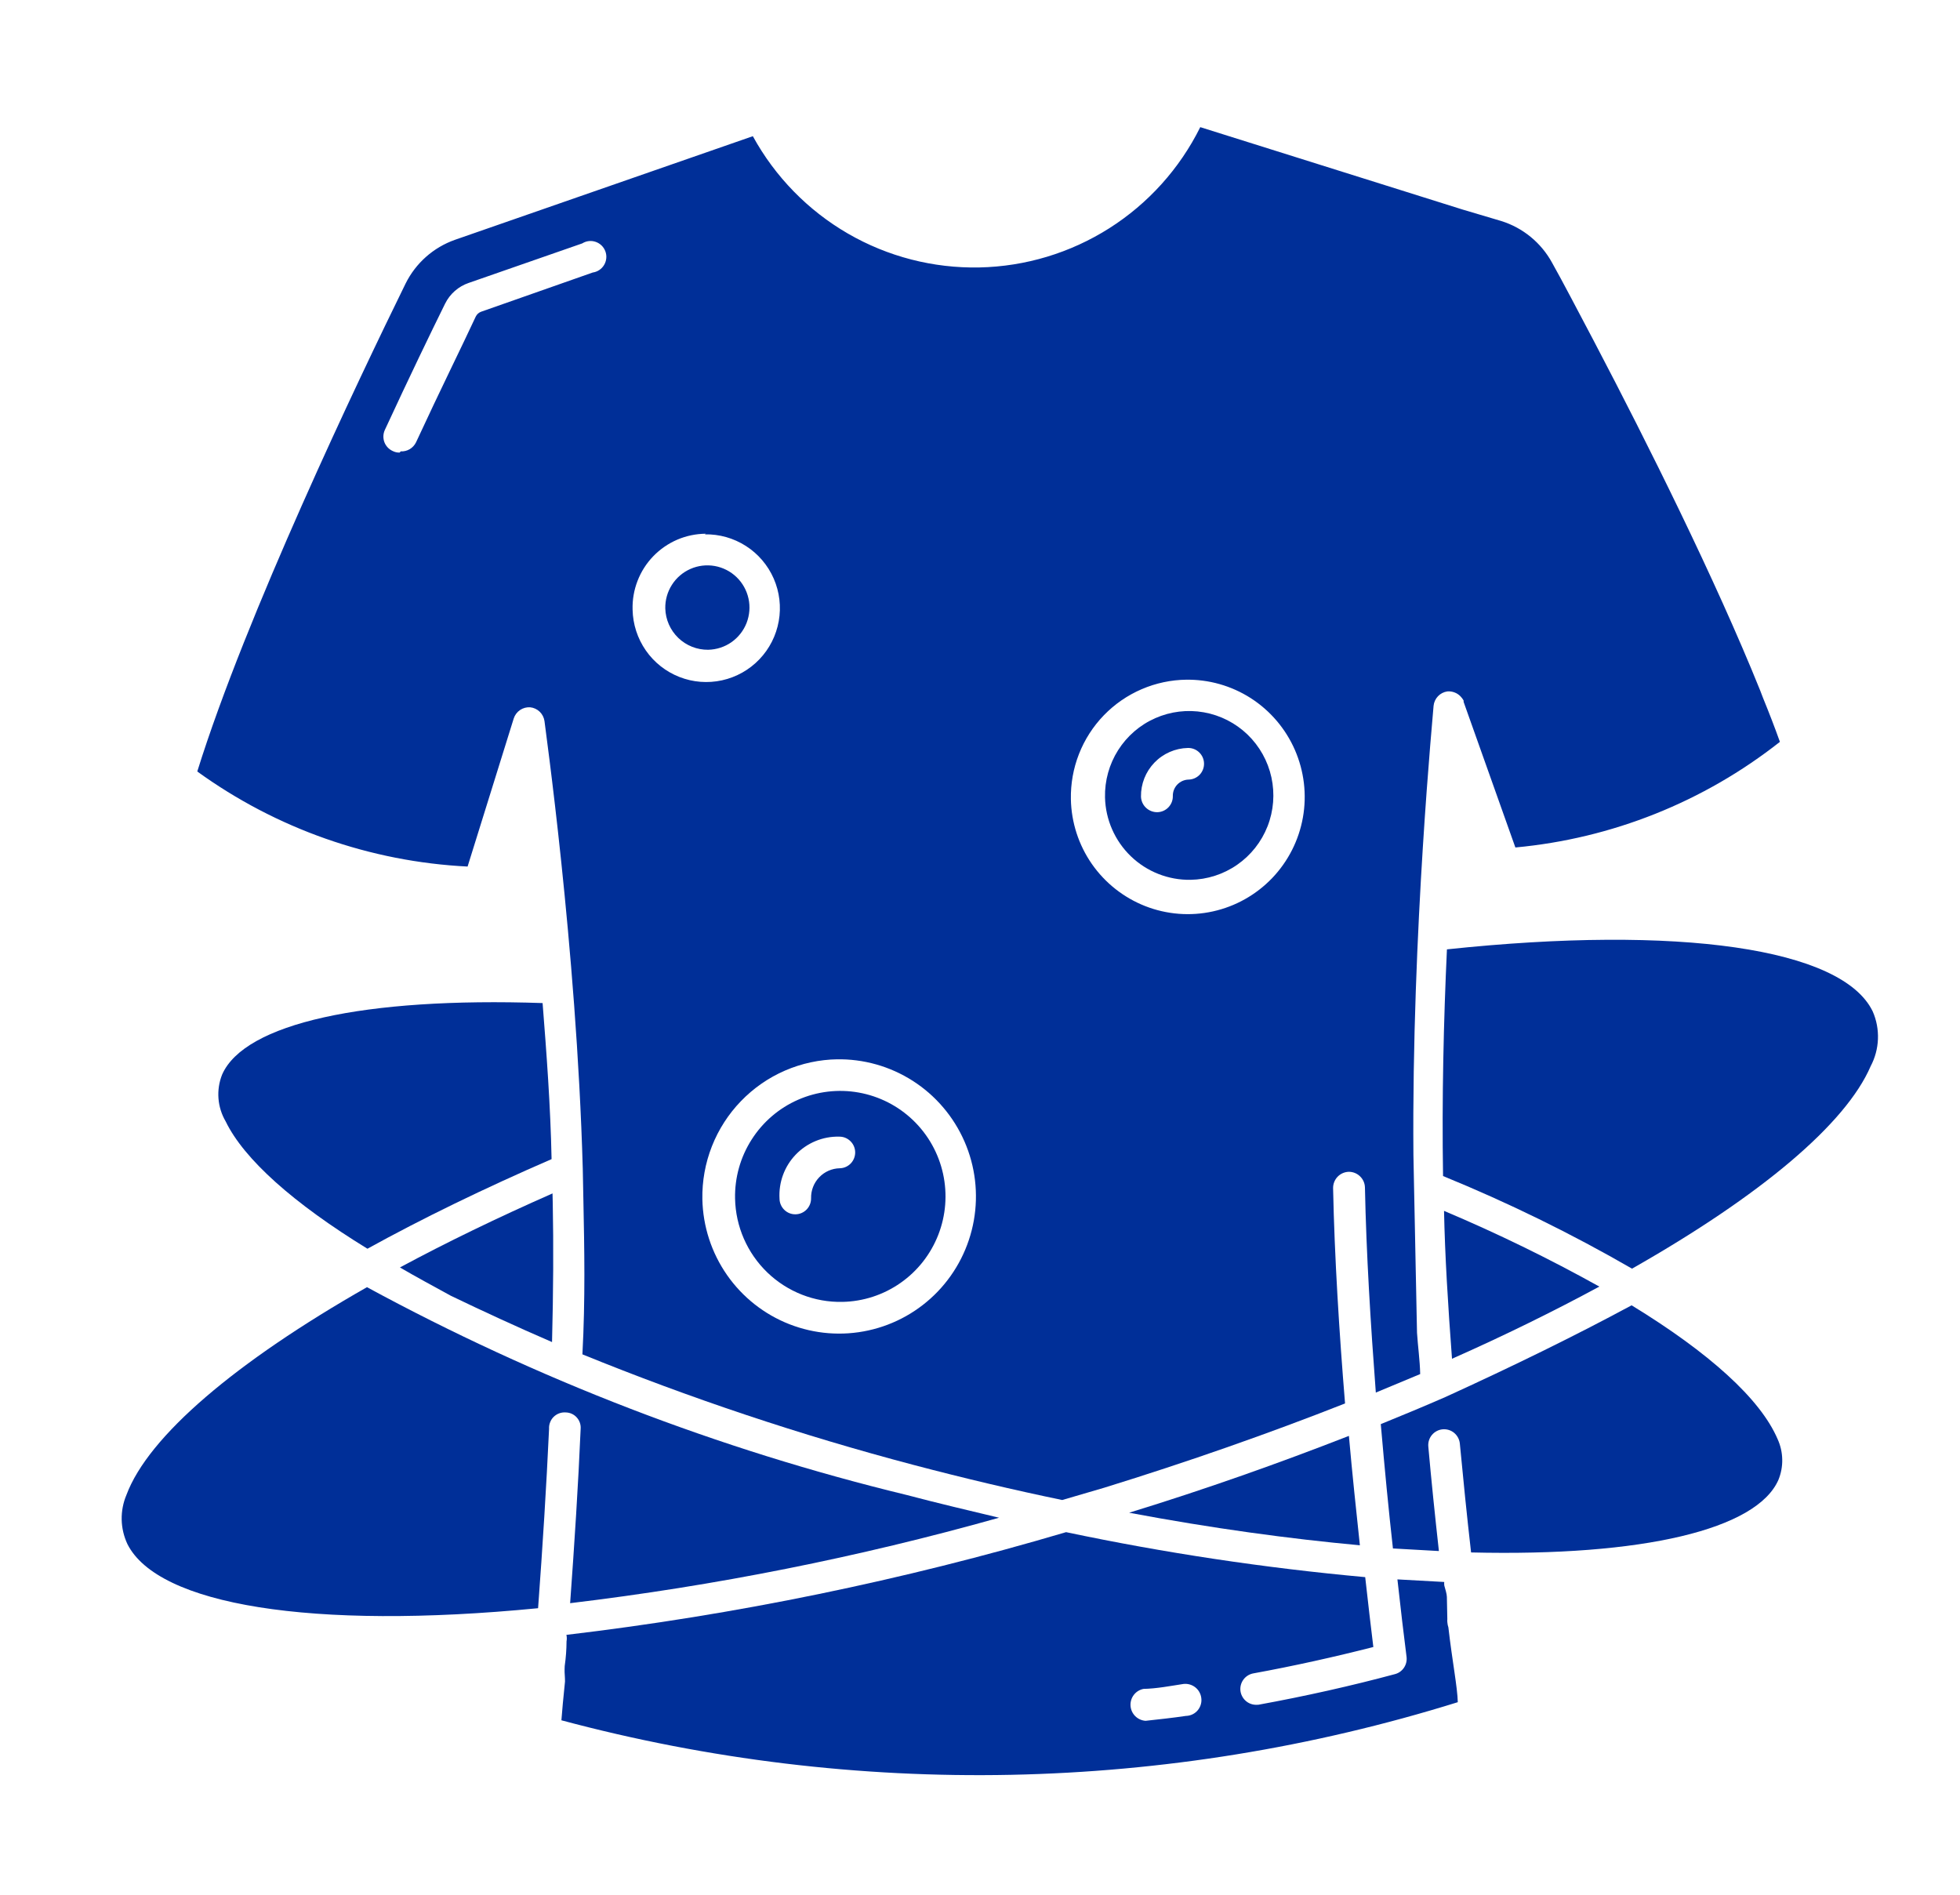 <svg width="60" height="58" viewBox="0 0 60 58" fill="none" xmlns="http://www.w3.org/2000/svg">
<path d="M25.788 39.852C26.425 39.84 27.044 39.638 27.566 39.272C28.089 38.907 28.491 38.394 28.723 37.799C28.955 37.204 29.006 36.554 28.869 35.93C28.732 35.306 28.414 34.737 27.954 34.294C27.495 33.852 26.915 33.556 26.287 33.444C25.66 33.332 25.014 33.409 24.43 33.665C23.846 33.921 23.352 34.345 23.009 34.884C22.665 35.422 22.489 36.05 22.502 36.688C22.519 37.545 22.875 38.359 23.491 38.953C24.108 39.546 24.934 39.87 25.788 39.852ZM25.686 34.794C25.814 34.791 25.938 34.84 26.03 34.929C26.123 35.018 26.176 35.14 26.179 35.268C26.181 35.397 26.133 35.521 26.044 35.614C25.955 35.706 25.834 35.76 25.705 35.762C25.468 35.767 25.242 35.866 25.078 36.038C24.914 36.209 24.824 36.44 24.829 36.677C24.831 36.806 24.783 36.93 24.694 37.023C24.605 37.115 24.484 37.169 24.355 37.171C24.227 37.174 24.103 37.126 24.011 37.036C23.919 36.947 23.865 36.825 23.863 36.697C23.848 36.449 23.884 36.201 23.969 35.969C24.054 35.736 24.187 35.523 24.358 35.345C24.529 35.166 24.736 35.025 24.964 34.93C25.193 34.835 25.439 34.788 25.686 34.794Z" fill="#002F98"/>
<path d="M36.447 26.932C36.957 26.923 37.454 26.763 37.873 26.471C38.292 26.18 38.616 25.77 38.803 25.293C38.989 24.817 39.03 24.296 38.921 23.796C38.812 23.296 38.557 22.84 38.189 22.485C37.821 22.131 37.356 21.894 36.853 21.805C36.35 21.715 35.833 21.778 35.365 21.984C34.898 22.19 34.503 22.53 34.229 22.962C33.955 23.394 33.815 23.898 33.827 24.41C33.843 25.091 34.128 25.739 34.619 26.212C35.109 26.684 35.767 26.943 36.447 26.932ZM36.365 22.896C36.494 22.893 36.617 22.942 36.71 23.031C36.802 23.12 36.856 23.242 36.858 23.37C36.861 23.499 36.812 23.623 36.724 23.716C36.635 23.808 36.513 23.862 36.385 23.864C36.255 23.867 36.13 23.922 36.04 24.016C35.95 24.11 35.9 24.237 35.903 24.368C35.906 24.496 35.857 24.62 35.768 24.713C35.679 24.806 35.558 24.859 35.43 24.862C35.301 24.864 35.176 24.816 35.082 24.727C34.988 24.639 34.933 24.517 34.928 24.387C34.922 23.999 35.07 23.624 35.34 23.344C35.609 23.065 35.978 22.904 36.365 22.896Z" fill="#002F98"/>
<path d="M44.205 37.066C44.233 38.439 44.326 39.953 44.449 41.593C46.063 40.878 47.561 40.139 48.96 39.384C47.418 38.526 45.831 37.752 44.205 37.066Z" fill="#002F98"/>
<path d="M57.328 30.961C56.394 29.024 51.394 28.308 44.294 29.061C44.194 31.208 44.136 33.623 44.175 36C46.165 36.813 48.098 37.76 49.96 38.835C53.907 36.593 56.503 34.405 57.264 32.64C57.4 32.383 57.477 32.099 57.488 31.808C57.499 31.517 57.445 31.227 57.328 30.961Z" fill="#002F98"/>
<path d="M17.317 43.236C17.381 43.237 17.444 43.251 17.502 43.277C17.559 43.303 17.612 43.341 17.654 43.388C17.697 43.435 17.73 43.49 17.751 43.551C17.772 43.611 17.78 43.675 17.775 43.738C17.702 45.445 17.586 47.242 17.453 49.075C21.891 48.544 26.281 47.67 30.584 46.459C29.685 46.244 28.695 46.012 27.751 45.762C21.994 44.366 16.442 42.228 11.234 39.402C7.217 41.69 4.542 43.961 3.871 45.76C3.77 45.999 3.72 46.257 3.725 46.516C3.73 46.776 3.791 47.032 3.901 47.267C4.834 49.123 9.513 49.908 16.472 49.229C16.612 47.333 16.727 45.491 16.808 43.74C16.804 43.672 16.814 43.604 16.839 43.541C16.863 43.477 16.9 43.419 16.948 43.372C16.997 43.324 17.055 43.287 17.118 43.264C17.182 43.24 17.25 43.231 17.317 43.236Z" fill="#002F98"/>
<path d="M6.799 32.895C6.707 33.127 6.669 33.376 6.688 33.625C6.707 33.873 6.783 34.114 6.909 34.329C7.469 35.484 8.982 36.835 11.248 38.225C12.924 37.3 14.803 36.386 16.885 35.482C16.852 33.85 16.73 32.228 16.61 30.705C11.146 30.519 7.484 31.329 6.799 32.895Z" fill="#002F98"/>
<path d="M21.68 19.89C21.935 19.884 22.183 19.804 22.392 19.658C22.601 19.511 22.762 19.306 22.855 19.068C22.947 18.83 22.968 18.57 22.913 18.321C22.858 18.071 22.731 17.843 22.547 17.666C22.363 17.489 22.131 17.371 21.88 17.326C21.629 17.282 21.371 17.312 21.137 17.415C20.904 17.517 20.706 17.687 20.569 17.902C20.431 18.117 20.361 18.369 20.366 18.624C20.375 18.966 20.518 19.29 20.764 19.527C21.01 19.764 21.339 19.894 21.68 19.89Z" fill="#002F98"/>
<path d="M15.726 21.994C15.76 21.888 15.828 21.797 15.919 21.735C16.01 21.673 16.12 21.644 16.23 21.651C16.339 21.662 16.442 21.71 16.521 21.786C16.601 21.863 16.652 21.964 16.668 22.073C16.669 22.145 17.648 28.963 17.84 35.778C17.846 36.119 17.853 36.46 17.86 36.801C17.888 38.191 17.92 39.761 17.829 41.458C21.132 42.803 24.518 43.933 27.966 44.843C29.526 45.254 31.043 45.612 32.517 45.917L33.798 45.542C36.378 44.745 38.848 43.878 41.175 42.961C40.997 40.793 40.852 38.481 40.809 36.373C40.807 36.242 40.856 36.116 40.946 36.022C41.037 35.927 41.161 35.873 41.291 35.87C41.42 35.87 41.544 35.92 41.636 36.011C41.729 36.101 41.782 36.224 41.784 36.354C41.825 38.381 41.958 40.532 42.117 42.628L43.475 42.062C43.466 41.632 43.404 41.211 43.378 40.799L43.365 40.171L43.35 39.409C43.346 39.22 43.342 39.023 43.338 38.844C43.335 38.664 43.327 38.297 43.322 38.028C43.316 37.758 43.316 37.731 43.313 37.579C43.305 37.184 43.297 36.79 43.289 36.413L43.288 36.368C43.282 36.027 43.275 35.687 43.268 35.346C43.211 28.527 43.887 21.676 43.885 21.605C43.896 21.495 43.944 21.392 44.02 21.312C44.096 21.232 44.197 21.181 44.306 21.165C44.381 21.159 44.456 21.169 44.526 21.196C44.597 21.222 44.66 21.264 44.712 21.319C44.748 21.356 44.778 21.398 44.804 21.442C44.804 21.442 44.804 21.442 44.805 21.487L46.389 25.942C49.343 25.669 52.155 24.547 54.487 22.709C54.335 22.282 54.156 21.819 53.967 21.356L53.882 21.134C52.497 17.698 50.408 13.523 48.853 10.557L48.779 10.415C48.286 9.483 47.848 8.639 47.514 8.045C47.18 7.432 46.622 6.974 45.958 6.766L44.769 6.413L36.743 3.892C36.114 5.159 35.151 6.229 33.959 6.986C32.766 7.743 31.39 8.158 29.979 8.187C28.567 8.215 27.175 7.856 25.953 7.148C24.731 6.439 23.726 5.409 23.046 4.169L13.927 7.341C13.268 7.574 12.726 8.054 12.415 8.682C10.979 11.609 7.527 18.839 6.039 23.616C8.459 25.367 11.333 26.378 14.314 26.526L15.726 21.994ZM36.288 20.807C36.996 20.792 37.692 20.989 38.289 21.371C38.885 21.754 39.355 22.305 39.639 22.955C39.923 23.605 40.009 24.325 39.885 25.023C39.761 25.722 39.433 26.368 38.943 26.88C38.452 27.392 37.821 27.747 37.13 27.899C36.438 28.052 35.718 27.995 35.058 27.737C34.399 27.478 33.831 27.03 33.425 26.448C33.02 25.866 32.796 25.176 32.782 24.467C32.773 23.992 32.857 23.521 33.03 23.08C33.203 22.639 33.462 22.236 33.791 21.896C34.121 21.555 34.514 21.284 34.949 21.097C35.384 20.91 35.851 20.811 36.324 20.806L36.288 20.807ZM25.603 32.427C26.432 32.41 27.246 32.64 27.944 33.087C28.642 33.535 29.192 34.18 29.524 34.94C29.857 35.701 29.956 36.543 29.811 37.361C29.666 38.178 29.282 38.934 28.709 39.533C28.135 40.132 27.397 40.547 26.588 40.725C25.779 40.904 24.936 40.837 24.164 40.535C23.393 40.233 22.728 39.708 22.254 39.027C21.78 38.346 21.518 37.539 21.501 36.709C21.491 36.155 21.59 35.605 21.793 35.089C21.996 34.574 22.298 34.104 22.683 33.706C23.067 33.308 23.526 32.99 24.034 32.77C24.541 32.551 25.087 32.434 25.639 32.426L25.603 32.427ZM21.574 16.357C22.02 16.348 22.458 16.472 22.834 16.713C23.21 16.954 23.506 17.301 23.685 17.71C23.864 18.12 23.918 18.573 23.839 19.014C23.761 19.454 23.555 19.861 23.246 20.183C22.937 20.506 22.539 20.729 22.104 20.825C21.668 20.921 21.214 20.886 20.799 20.723C20.383 20.56 20.025 20.278 19.77 19.911C19.515 19.544 19.374 19.11 19.365 18.663C19.356 18.361 19.408 18.061 19.517 17.78C19.625 17.5 19.789 17.243 19.998 17.027C20.208 16.81 20.458 16.638 20.734 16.519C21.011 16.401 21.308 16.34 21.609 16.338L21.574 16.357ZM12.233 13.854C12.158 13.856 12.083 13.839 12.017 13.804C11.901 13.75 11.811 13.653 11.766 13.533C11.722 13.412 11.727 13.28 11.78 13.163C12.526 11.551 13.196 10.164 13.626 9.294C13.774 8.996 14.033 8.768 14.347 8.661L17.823 7.451C17.884 7.413 17.953 7.388 18.024 7.38C18.096 7.372 18.168 7.38 18.236 7.404C18.304 7.427 18.366 7.466 18.418 7.517C18.469 7.567 18.508 7.629 18.533 7.697C18.557 7.764 18.567 7.837 18.559 7.909C18.552 7.981 18.529 8.05 18.492 8.112C18.455 8.174 18.405 8.226 18.345 8.266C18.285 8.306 18.216 8.332 18.145 8.342L14.732 9.541C14.659 9.566 14.6 9.619 14.565 9.688C14.145 10.594 13.482 11.926 12.736 13.539C12.694 13.626 12.627 13.699 12.544 13.749C12.461 13.798 12.364 13.822 12.268 13.817L12.233 13.854Z" fill="#002F98"/>
<path d="M16.899 41.082C16.939 39.538 16.946 38.111 16.921 36.837L16.914 36.532C15.229 37.275 13.66 38.034 12.243 38.798C12.732 39.084 13.248 39.361 13.8 39.664C14.767 40.129 15.806 40.61 16.899 41.082Z" fill="#002F98"/>
<path d="M44.308 49.672C44.303 49.636 44.302 49.6 44.306 49.564C44.303 49.429 44.301 49.304 44.298 49.178C44.295 49.053 44.294 48.981 44.292 48.882C44.29 48.784 44.243 48.65 44.213 48.534C44.208 48.498 44.208 48.462 44.211 48.426L42.778 48.347C42.876 49.243 42.973 50.048 43.058 50.72C43.072 50.836 43.044 50.953 42.979 51.05C42.913 51.148 42.815 51.218 42.702 51.247C41.367 51.606 39.959 51.922 38.523 52.184L38.452 52.186C38.332 52.185 38.218 52.141 38.129 52.06C38.041 51.98 37.985 51.87 37.972 51.752C37.96 51.633 37.992 51.513 38.062 51.417C38.132 51.32 38.235 51.253 38.352 51.227C39.618 50.996 40.856 50.719 42.041 50.417C41.965 49.791 41.879 49.066 41.792 48.278C38.715 47.997 35.658 47.538 32.635 46.901C27.634 48.381 22.517 49.432 17.339 50.045C17.354 50.11 17.355 50.178 17.343 50.243C17.342 50.495 17.323 50.748 17.287 50.998C17.28 51.123 17.283 51.249 17.294 51.374C17.294 51.374 17.296 51.437 17.296 51.473C17.244 51.977 17.207 52.372 17.186 52.66C26.202 55.074 35.715 54.882 44.626 52.106C44.616 51.648 44.457 50.853 44.338 49.815C44.322 49.768 44.312 49.72 44.308 49.672ZM36.31 52.525C35.891 52.587 35.48 52.631 35.069 52.676C34.95 52.668 34.837 52.617 34.752 52.533C34.667 52.448 34.616 52.335 34.608 52.216C34.6 52.096 34.636 51.977 34.709 51.882C34.782 51.787 34.887 51.722 35.005 51.699C35.407 51.691 35.817 51.611 36.228 51.548C36.355 51.533 36.484 51.569 36.586 51.647C36.688 51.725 36.755 51.841 36.773 51.968C36.783 52.035 36.78 52.102 36.762 52.167C36.745 52.232 36.714 52.292 36.673 52.344C36.631 52.397 36.578 52.44 36.519 52.471C36.46 52.502 36.395 52.52 36.328 52.525L36.31 52.525Z" fill="#002F98"/>
<path d="M34.565 46.306C37.108 46.784 39.468 47.104 41.629 47.303C41.519 46.264 41.397 45.136 41.293 43.954C39.162 44.786 36.94 45.576 34.565 46.306Z" fill="#002F98"/>
<path d="M49.947 39.957C48.22 40.889 46.306 41.825 44.248 42.764C43.6 43.047 42.944 43.32 42.269 43.594C42.386 44.946 42.51 46.236 42.641 47.4L44.048 47.479C43.928 46.396 43.816 45.321 43.724 44.282C43.712 44.154 43.751 44.026 43.833 43.927C43.915 43.828 44.033 43.765 44.161 43.753C44.289 43.741 44.416 43.78 44.515 43.862C44.614 43.945 44.677 44.063 44.689 44.191C44.791 45.266 44.903 46.385 45.033 47.522C50.308 47.649 53.773 46.816 54.44 45.304C54.522 45.105 54.563 44.89 54.558 44.674C54.554 44.458 54.505 44.245 54.415 44.049C53.889 42.821 52.321 41.408 49.947 39.957Z" fill="#002F98"/>
</svg>
